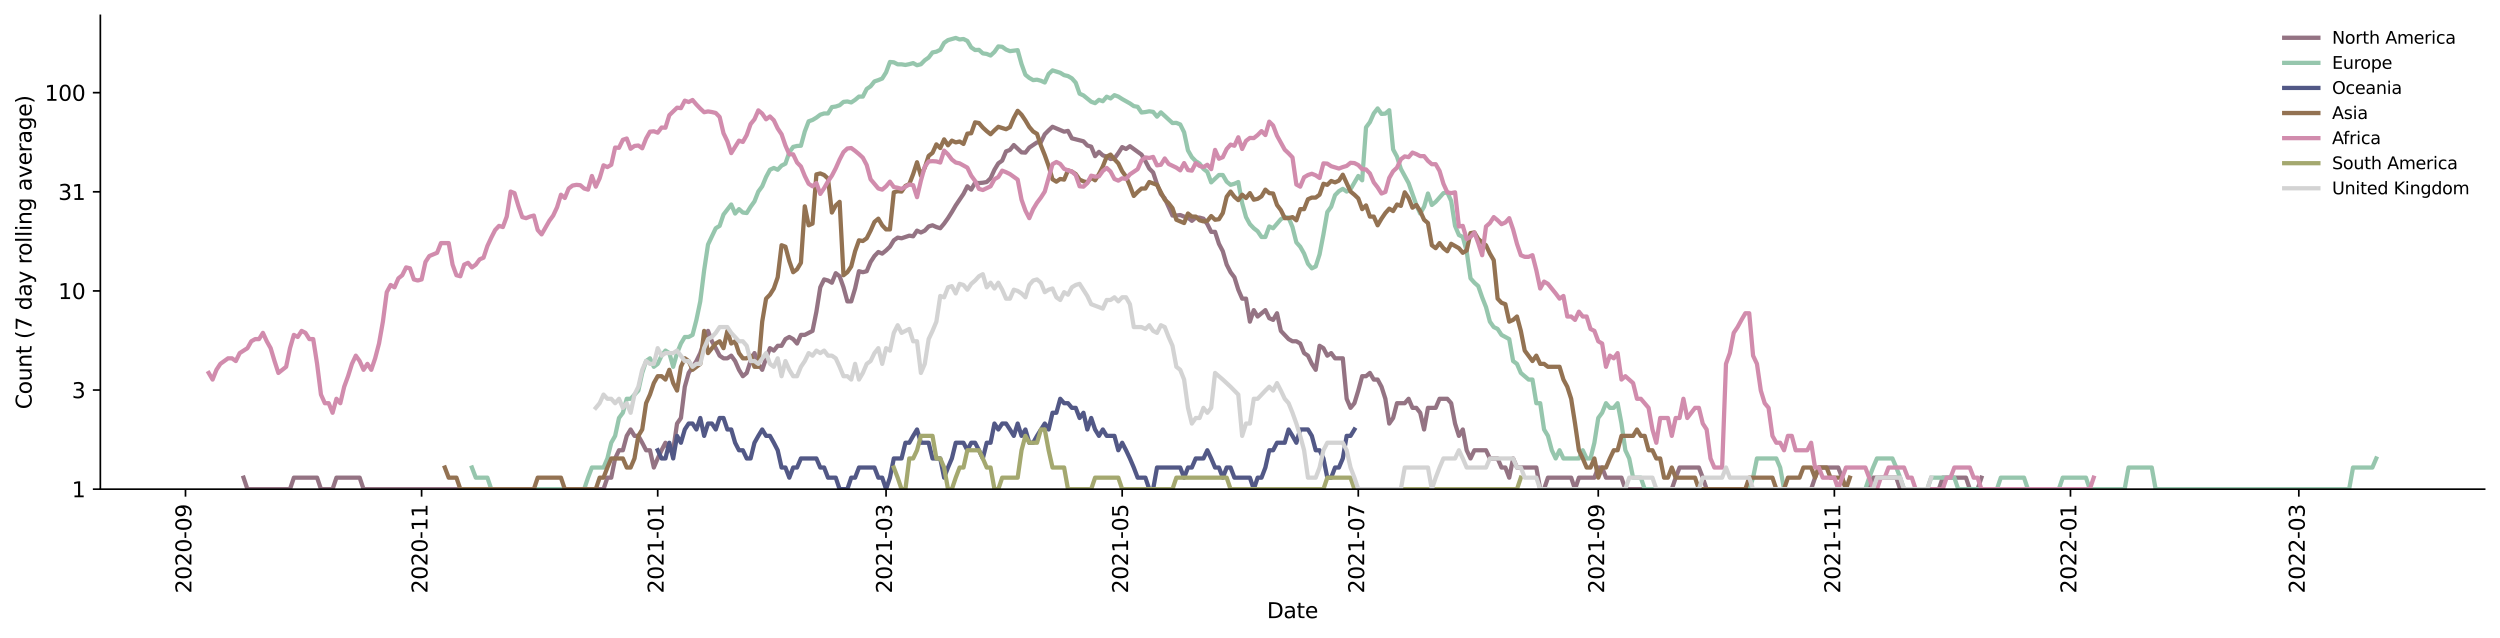 <?xml version="1.0" encoding="utf-8" standalone="no"?>
<!DOCTYPE svg PUBLIC "-//W3C//DTD SVG 1.1//EN"
  "http://www.w3.org/Graphics/SVG/1.1/DTD/svg11.dtd">
<svg xmlns:xlink="http://www.w3.org/1999/xlink" width="1170.166pt" height="298.621pt" viewBox="0 0 1170.166 298.621" xmlns="http://www.w3.org/2000/svg" version="1.1">
 <defs>
  <style type="text/css">*{stroke-linejoin: round; stroke-linecap: butt}</style>
 </defs>
 <g id="figure_1">
  <g id="patch_1">
   <path d="M 0 298.621 
L 1170.166 298.621 
L 1170.166 0 
L 0 0 
z
" style="fill: #ffffff"/>
  </g>
  <g id="axes_1">
   <g id="patch_2">
    <path d="M 46.966 228.96 
L 1162.966 228.96 
L 1162.966 7.2 
L 46.966 7.2 
z
" style="fill: #ffffff"/>
   </g>
   <g id="matplotlib.axis_1">
    <g id="xtick_1">
     <g id="line2d_1">
      <defs>
       <path id="m92dcfdcf62" d="M 0 0 
L 0 3.5 
" style="stroke: #000000; stroke-width: 0.8"/>
      </defs>
      <g>
       <use xlink:href="#m92dcfdcf62" x="86.823" y="228.96" style="stroke: #000000; stroke-width: 0.8"/>
      </g>
     </g>
     <g id="text_1">
      <!-- 2020-09 -->
      <g transform="translate(89.582 277.743)rotate(-90)scale(0.1 -0.1)">
       <defs>
        <path id="DejaVuSans-32" d="M 1228 531 
L 3431 531 
L 3431 0 
L 469 0 
L 469 531 
Q 828 903 1448 1529 
Q 2069 2156 2228 2338 
Q 2531 2678 2651 2914 
Q 2772 3150 2772 3378 
Q 2772 3750 2511 3984 
Q 2250 4219 1831 4219 
Q 1534 4219 1204 4116 
Q 875 4013 500 3803 
L 500 4441 
Q 881 4594 1212 4672 
Q 1544 4750 1819 4750 
Q 2544 4750 2975 4387 
Q 3406 4025 3406 3419 
Q 3406 3131 3298 2873 
Q 3191 2616 2906 2266 
Q 2828 2175 2409 1742 
Q 1991 1309 1228 531 
z
" transform="scale(0.016)"/>
        <path id="DejaVuSans-30" d="M 2034 4250 
Q 1547 4250 1301 3770 
Q 1056 3291 1056 2328 
Q 1056 1369 1301 889 
Q 1547 409 2034 409 
Q 2525 409 2770 889 
Q 3016 1369 3016 2328 
Q 3016 3291 2770 3770 
Q 2525 4250 2034 4250 
z
M 2034 4750 
Q 2819 4750 3233 4129 
Q 3647 3509 3647 2328 
Q 3647 1150 3233 529 
Q 2819 -91 2034 -91 
Q 1250 -91 836 529 
Q 422 1150 422 2328 
Q 422 3509 836 4129 
Q 1250 4750 2034 4750 
z
" transform="scale(0.016)"/>
        <path id="DejaVuSans-2d" d="M 313 2009 
L 1997 2009 
L 1997 1497 
L 313 1497 
L 313 2009 
z
" transform="scale(0.016)"/>
        <path id="DejaVuSans-39" d="M 703 97 
L 703 672 
Q 941 559 1184 500 
Q 1428 441 1663 441 
Q 2288 441 2617 861 
Q 2947 1281 2994 2138 
Q 2813 1869 2534 1725 
Q 2256 1581 1919 1581 
Q 1219 1581 811 2004 
Q 403 2428 403 3163 
Q 403 3881 828 4315 
Q 1253 4750 1959 4750 
Q 2769 4750 3195 4129 
Q 3622 3509 3622 2328 
Q 3622 1225 3098 567 
Q 2575 -91 1691 -91 
Q 1453 -91 1209 -44 
Q 966 3 703 97 
z
M 1959 2075 
Q 2384 2075 2632 2365 
Q 2881 2656 2881 3163 
Q 2881 3666 2632 3958 
Q 2384 4250 1959 4250 
Q 1534 4250 1286 3958 
Q 1038 3666 1038 3163 
Q 1038 2656 1286 2365 
Q 1534 2075 1959 2075 
z
" transform="scale(0.016)"/>
       </defs>
       <use xlink:href="#DejaVuSans-32"/>
       <use xlink:href="#DejaVuSans-30" x="63.623"/>
       <use xlink:href="#DejaVuSans-32" x="127.246"/>
       <use xlink:href="#DejaVuSans-30" x="190.869"/>
       <use xlink:href="#DejaVuSans-2d" x="254.492"/>
       <use xlink:href="#DejaVuSans-30" x="290.576"/>
       <use xlink:href="#DejaVuSans-39" x="354.199"/>
      </g>
     </g>
    </g>
    <g id="xtick_2">
     <g id="line2d_2">
      <g>
       <use xlink:href="#m92dcfdcf62" x="197.336" y="228.96" style="stroke: #000000; stroke-width: 0.8"/>
      </g>
     </g>
     <g id="text_2">
      <!-- 2020-11 -->
      <g transform="translate(200.095 277.743)rotate(-90)scale(0.1 -0.1)">
       <defs>
        <path id="DejaVuSans-31" d="M 794 531 
L 1825 531 
L 1825 4091 
L 703 3866 
L 703 4441 
L 1819 4666 
L 2450 4666 
L 2450 531 
L 3481 531 
L 3481 0 
L 794 0 
L 794 531 
z
" transform="scale(0.016)"/>
       </defs>
       <use xlink:href="#DejaVuSans-32"/>
       <use xlink:href="#DejaVuSans-30" x="63.623"/>
       <use xlink:href="#DejaVuSans-32" x="127.246"/>
       <use xlink:href="#DejaVuSans-30" x="190.869"/>
       <use xlink:href="#DejaVuSans-2d" x="254.492"/>
       <use xlink:href="#DejaVuSans-31" x="290.576"/>
       <use xlink:href="#DejaVuSans-31" x="354.199"/>
      </g>
     </g>
    </g>
    <g id="xtick_3">
     <g id="line2d_3">
      <g>
       <use xlink:href="#m92dcfdcf62" x="307.849" y="228.96" style="stroke: #000000; stroke-width: 0.8"/>
      </g>
     </g>
     <g id="text_3">
      <!-- 2021-01 -->
      <g transform="translate(310.608 277.743)rotate(-90)scale(0.1 -0.1)">
       <use xlink:href="#DejaVuSans-32"/>
       <use xlink:href="#DejaVuSans-30" x="63.623"/>
       <use xlink:href="#DejaVuSans-32" x="127.246"/>
       <use xlink:href="#DejaVuSans-31" x="190.869"/>
       <use xlink:href="#DejaVuSans-2d" x="254.492"/>
       <use xlink:href="#DejaVuSans-30" x="290.576"/>
       <use xlink:href="#DejaVuSans-31" x="354.199"/>
      </g>
     </g>
    </g>
    <g id="xtick_4">
     <g id="line2d_4">
      <g>
       <use xlink:href="#m92dcfdcf62" x="414.738" y="228.96" style="stroke: #000000; stroke-width: 0.8"/>
      </g>
     </g>
     <g id="text_4">
      <!-- 2021-03 -->
      <g transform="translate(417.498 277.743)rotate(-90)scale(0.1 -0.1)">
       <defs>
        <path id="DejaVuSans-33" d="M 2597 2516 
Q 3050 2419 3304 2112 
Q 3559 1806 3559 1356 
Q 3559 666 3084 287 
Q 2609 -91 1734 -91 
Q 1441 -91 1130 -33 
Q 819 25 488 141 
L 488 750 
Q 750 597 1062 519 
Q 1375 441 1716 441 
Q 2309 441 2620 675 
Q 2931 909 2931 1356 
Q 2931 1769 2642 2001 
Q 2353 2234 1838 2234 
L 1294 2234 
L 1294 2753 
L 1863 2753 
Q 2328 2753 2575 2939 
Q 2822 3125 2822 3475 
Q 2822 3834 2567 4026 
Q 2313 4219 1838 4219 
Q 1578 4219 1281 4162 
Q 984 4106 628 3988 
L 628 4550 
Q 988 4650 1302 4700 
Q 1616 4750 1894 4750 
Q 2613 4750 3031 4423 
Q 3450 4097 3450 3541 
Q 3450 3153 3228 2886 
Q 3006 2619 2597 2516 
z
" transform="scale(0.016)"/>
       </defs>
       <use xlink:href="#DejaVuSans-32"/>
       <use xlink:href="#DejaVuSans-30" x="63.623"/>
       <use xlink:href="#DejaVuSans-32" x="127.246"/>
       <use xlink:href="#DejaVuSans-31" x="190.869"/>
       <use xlink:href="#DejaVuSans-2d" x="254.492"/>
       <use xlink:href="#DejaVuSans-30" x="290.576"/>
       <use xlink:href="#DejaVuSans-33" x="354.199"/>
      </g>
     </g>
    </g>
    <g id="xtick_5">
     <g id="line2d_5">
      <g>
       <use xlink:href="#m92dcfdcf62" x="525.251" y="228.96" style="stroke: #000000; stroke-width: 0.8"/>
      </g>
     </g>
     <g id="text_5">
      <!-- 2021-05 -->
      <g transform="translate(528.011 277.743)rotate(-90)scale(0.1 -0.1)">
       <defs>
        <path id="DejaVuSans-35" d="M 691 4666 
L 3169 4666 
L 3169 4134 
L 1269 4134 
L 1269 2991 
Q 1406 3038 1543 3061 
Q 1681 3084 1819 3084 
Q 2600 3084 3056 2656 
Q 3513 2228 3513 1497 
Q 3513 744 3044 326 
Q 2575 -91 1722 -91 
Q 1428 -91 1123 -41 
Q 819 9 494 109 
L 494 744 
Q 775 591 1075 516 
Q 1375 441 1709 441 
Q 2250 441 2565 725 
Q 2881 1009 2881 1497 
Q 2881 1984 2565 2268 
Q 2250 2553 1709 2553 
Q 1456 2553 1204 2497 
Q 953 2441 691 2322 
L 691 4666 
z
" transform="scale(0.016)"/>
       </defs>
       <use xlink:href="#DejaVuSans-32"/>
       <use xlink:href="#DejaVuSans-30" x="63.623"/>
       <use xlink:href="#DejaVuSans-32" x="127.246"/>
       <use xlink:href="#DejaVuSans-31" x="190.869"/>
       <use xlink:href="#DejaVuSans-2d" x="254.492"/>
       <use xlink:href="#DejaVuSans-30" x="290.576"/>
       <use xlink:href="#DejaVuSans-35" x="354.199"/>
      </g>
     </g>
    </g>
    <g id="xtick_6">
     <g id="line2d_6">
      <g>
       <use xlink:href="#m92dcfdcf62" x="635.764" y="228.96" style="stroke: #000000; stroke-width: 0.8"/>
      </g>
     </g>
     <g id="text_6">
      <!-- 2021-07 -->
      <g transform="translate(638.524 277.743)rotate(-90)scale(0.1 -0.1)">
       <defs>
        <path id="DejaVuSans-37" d="M 525 4666 
L 3525 4666 
L 3525 4397 
L 1831 0 
L 1172 0 
L 2766 4134 
L 525 4134 
L 525 4666 
z
" transform="scale(0.016)"/>
       </defs>
       <use xlink:href="#DejaVuSans-32"/>
       <use xlink:href="#DejaVuSans-30" x="63.623"/>
       <use xlink:href="#DejaVuSans-32" x="127.246"/>
       <use xlink:href="#DejaVuSans-31" x="190.869"/>
       <use xlink:href="#DejaVuSans-2d" x="254.492"/>
       <use xlink:href="#DejaVuSans-30" x="290.576"/>
       <use xlink:href="#DejaVuSans-37" x="354.199"/>
      </g>
     </g>
    </g>
    <g id="xtick_7">
     <g id="line2d_7">
      <g>
       <use xlink:href="#m92dcfdcf62" x="748.089" y="228.96" style="stroke: #000000; stroke-width: 0.8"/>
      </g>
     </g>
     <g id="text_7">
      <!-- 2021-09 -->
      <g transform="translate(750.848 277.743)rotate(-90)scale(0.1 -0.1)">
       <use xlink:href="#DejaVuSans-32"/>
       <use xlink:href="#DejaVuSans-30" x="63.623"/>
       <use xlink:href="#DejaVuSans-32" x="127.246"/>
       <use xlink:href="#DejaVuSans-31" x="190.869"/>
       <use xlink:href="#DejaVuSans-2d" x="254.492"/>
       <use xlink:href="#DejaVuSans-30" x="290.576"/>
       <use xlink:href="#DejaVuSans-39" x="354.199"/>
      </g>
     </g>
    </g>
    <g id="xtick_8">
     <g id="line2d_8">
      <g>
       <use xlink:href="#m92dcfdcf62" x="858.602" y="228.96" style="stroke: #000000; stroke-width: 0.8"/>
      </g>
     </g>
     <g id="text_8">
      <!-- 2021-11 -->
      <g transform="translate(861.361 277.743)rotate(-90)scale(0.1 -0.1)">
       <use xlink:href="#DejaVuSans-32"/>
       <use xlink:href="#DejaVuSans-30" x="63.623"/>
       <use xlink:href="#DejaVuSans-32" x="127.246"/>
       <use xlink:href="#DejaVuSans-31" x="190.869"/>
       <use xlink:href="#DejaVuSans-2d" x="254.492"/>
       <use xlink:href="#DejaVuSans-31" x="290.576"/>
       <use xlink:href="#DejaVuSans-31" x="354.199"/>
      </g>
     </g>
    </g>
    <g id="xtick_9">
     <g id="line2d_9">
      <g>
       <use xlink:href="#m92dcfdcf62" x="969.115" y="228.96" style="stroke: #000000; stroke-width: 0.8"/>
      </g>
     </g>
     <g id="text_9">
      <!-- 2022-01 -->
      <g transform="translate(971.874 277.743)rotate(-90)scale(0.1 -0.1)">
       <use xlink:href="#DejaVuSans-32"/>
       <use xlink:href="#DejaVuSans-30" x="63.623"/>
       <use xlink:href="#DejaVuSans-32" x="127.246"/>
       <use xlink:href="#DejaVuSans-32" x="190.869"/>
       <use xlink:href="#DejaVuSans-2d" x="254.492"/>
       <use xlink:href="#DejaVuSans-30" x="290.576"/>
       <use xlink:href="#DejaVuSans-31" x="354.199"/>
      </g>
     </g>
    </g>
    <g id="xtick_10">
     <g id="line2d_10">
      <g>
       <use xlink:href="#m92dcfdcf62" x="1076.005" y="228.96" style="stroke: #000000; stroke-width: 0.8"/>
      </g>
     </g>
     <g id="text_10">
      <!-- 2022-03 -->
      <g transform="translate(1078.764 277.743)rotate(-90)scale(0.1 -0.1)">
       <use xlink:href="#DejaVuSans-32"/>
       <use xlink:href="#DejaVuSans-30" x="63.623"/>
       <use xlink:href="#DejaVuSans-32" x="127.246"/>
       <use xlink:href="#DejaVuSans-32" x="190.869"/>
       <use xlink:href="#DejaVuSans-2d" x="254.492"/>
       <use xlink:href="#DejaVuSans-30" x="290.576"/>
       <use xlink:href="#DejaVuSans-33" x="354.199"/>
      </g>
     </g>
    </g>
    <g id="text_11">
     <!-- Date -->
     <g transform="translate(593.015 289.341)scale(0.1 -0.1)">
      <defs>
       <path id="DejaVuSans-44" d="M 1259 4147 
L 1259 519 
L 2022 519 
Q 2988 519 3436 956 
Q 3884 1394 3884 2338 
Q 3884 3275 3436 3711 
Q 2988 4147 2022 4147 
L 1259 4147 
z
M 628 4666 
L 1925 4666 
Q 3281 4666 3915 4102 
Q 4550 3538 4550 2338 
Q 4550 1131 3912 565 
Q 3275 0 1925 0 
L 628 0 
L 628 4666 
z
" transform="scale(0.016)"/>
       <path id="DejaVuSans-61" d="M 2194 1759 
Q 1497 1759 1228 1600 
Q 959 1441 959 1056 
Q 959 750 1161 570 
Q 1363 391 1709 391 
Q 2188 391 2477 730 
Q 2766 1069 2766 1631 
L 2766 1759 
L 2194 1759 
z
M 3341 1997 
L 3341 0 
L 2766 0 
L 2766 531 
Q 2569 213 2275 61 
Q 1981 -91 1556 -91 
Q 1019 -91 701 211 
Q 384 513 384 1019 
Q 384 1609 779 1909 
Q 1175 2209 1959 2209 
L 2766 2209 
L 2766 2266 
Q 2766 2663 2505 2880 
Q 2244 3097 1772 3097 
Q 1472 3097 1187 3025 
Q 903 2953 641 2809 
L 641 3341 
Q 956 3463 1253 3523 
Q 1550 3584 1831 3584 
Q 2591 3584 2966 3190 
Q 3341 2797 3341 1997 
z
" transform="scale(0.016)"/>
       <path id="DejaVuSans-74" d="M 1172 4494 
L 1172 3500 
L 2356 3500 
L 2356 3053 
L 1172 3053 
L 1172 1153 
Q 1172 725 1289 603 
Q 1406 481 1766 481 
L 2356 481 
L 2356 0 
L 1766 0 
Q 1100 0 847 248 
Q 594 497 594 1153 
L 594 3053 
L 172 3053 
L 172 3500 
L 594 3500 
L 594 4494 
L 1172 4494 
z
" transform="scale(0.016)"/>
       <path id="DejaVuSans-65" d="M 3597 1894 
L 3597 1613 
L 953 1613 
Q 991 1019 1311 708 
Q 1631 397 2203 397 
Q 2534 397 2845 478 
Q 3156 559 3463 722 
L 3463 178 
Q 3153 47 2828 -22 
Q 2503 -91 2169 -91 
Q 1331 -91 842 396 
Q 353 884 353 1716 
Q 353 2575 817 3079 
Q 1281 3584 2069 3584 
Q 2775 3584 3186 3129 
Q 3597 2675 3597 1894 
z
M 3022 2063 
Q 3016 2534 2758 2815 
Q 2500 3097 2075 3097 
Q 1594 3097 1305 2825 
Q 1016 2553 972 2059 
L 3022 2063 
z
" transform="scale(0.016)"/>
      </defs>
      <use xlink:href="#DejaVuSans-44"/>
      <use xlink:href="#DejaVuSans-61" x="77.002"/>
      <use xlink:href="#DejaVuSans-74" x="138.281"/>
      <use xlink:href="#DejaVuSans-65" x="177.49"/>
     </g>
    </g>
   </g>
   <g id="matplotlib.axis_2">
    <g id="ytick_1">
     <g id="line2d_11">
      <defs>
       <path id="m47e79069e8" d="M 0 0 
L -3.5 0 
" style="stroke: #000000; stroke-width: 0.8"/>
      </defs>
      <g>
       <use xlink:href="#m47e79069e8" x="46.966" y="228.96" style="stroke: #000000; stroke-width: 0.8"/>
      </g>
     </g>
     <g id="text_12">
      <!-- 1 -->
      <g transform="translate(33.603 232.759)scale(0.1 -0.1)">
       <use xlink:href="#DejaVuSans-31"/>
      </g>
     </g>
    </g>
    <g id="ytick_2">
     <g id="line2d_12">
      <g>
       <use xlink:href="#m47e79069e8" x="46.966" y="182.566" style="stroke: #000000; stroke-width: 0.8"/>
      </g>
     </g>
     <g id="text_13">
      <!-- 3 -->
      <g transform="translate(33.603 186.365)scale(0.1 -0.1)">
       <use xlink:href="#DejaVuSans-33"/>
      </g>
     </g>
    </g>
    <g id="ytick_3">
     <g id="line2d_13">
      <g>
       <use xlink:href="#m47e79069e8" x="46.966" y="136.171" style="stroke: #000000; stroke-width: 0.8"/>
      </g>
     </g>
     <g id="text_14">
      <!-- 10 -->
      <g transform="translate(27.241 139.97)scale(0.1 -0.1)">
       <use xlink:href="#DejaVuSans-31"/>
       <use xlink:href="#DejaVuSans-30" x="63.623"/>
      </g>
     </g>
    </g>
    <g id="ytick_4">
     <g id="line2d_14">
      <g>
       <use xlink:href="#m47e79069e8" x="46.966" y="89.777" style="stroke: #000000; stroke-width: 0.8"/>
      </g>
     </g>
     <g id="text_15">
      <!-- 31 -->
      <g transform="translate(27.241 93.576)scale(0.1 -0.1)">
       <use xlink:href="#DejaVuSans-33"/>
       <use xlink:href="#DejaVuSans-31" x="63.623"/>
      </g>
     </g>
    </g>
    <g id="ytick_5">
     <g id="line2d_15">
      <g>
       <use xlink:href="#m47e79069e8" x="46.966" y="43.382" style="stroke: #000000; stroke-width: 0.8"/>
      </g>
     </g>
     <g id="text_16">
      <!-- 100 -->
      <g transform="translate(20.878 47.181)scale(0.1 -0.1)">
       <use xlink:href="#DejaVuSans-31"/>
       <use xlink:href="#DejaVuSans-30" x="63.623"/>
       <use xlink:href="#DejaVuSans-30" x="127.246"/>
      </g>
     </g>
    </g>
    <g id="text_17">
     <!-- Count (7 day rolling average) -->
     <g transform="translate(14.798 191.548)rotate(-90)scale(0.1 -0.1)">
      <defs>
       <path id="DejaVuSans-43" d="M 4122 4306 
L 4122 3641 
Q 3803 3938 3442 4084 
Q 3081 4231 2675 4231 
Q 1875 4231 1450 3742 
Q 1025 3253 1025 2328 
Q 1025 1406 1450 917 
Q 1875 428 2675 428 
Q 3081 428 3442 575 
Q 3803 722 4122 1019 
L 4122 359 
Q 3791 134 3420 21 
Q 3050 -91 2638 -91 
Q 1578 -91 968 557 
Q 359 1206 359 2328 
Q 359 3453 968 4101 
Q 1578 4750 2638 4750 
Q 3056 4750 3426 4639 
Q 3797 4528 4122 4306 
z
" transform="scale(0.016)"/>
       <path id="DejaVuSans-6f" d="M 1959 3097 
Q 1497 3097 1228 2736 
Q 959 2375 959 1747 
Q 959 1119 1226 758 
Q 1494 397 1959 397 
Q 2419 397 2687 759 
Q 2956 1122 2956 1747 
Q 2956 2369 2687 2733 
Q 2419 3097 1959 3097 
z
M 1959 3584 
Q 2709 3584 3137 3096 
Q 3566 2609 3566 1747 
Q 3566 888 3137 398 
Q 2709 -91 1959 -91 
Q 1206 -91 779 398 
Q 353 888 353 1747 
Q 353 2609 779 3096 
Q 1206 3584 1959 3584 
z
" transform="scale(0.016)"/>
       <path id="DejaVuSans-75" d="M 544 1381 
L 544 3500 
L 1119 3500 
L 1119 1403 
Q 1119 906 1312 657 
Q 1506 409 1894 409 
Q 2359 409 2629 706 
Q 2900 1003 2900 1516 
L 2900 3500 
L 3475 3500 
L 3475 0 
L 2900 0 
L 2900 538 
Q 2691 219 2414 64 
Q 2138 -91 1772 -91 
Q 1169 -91 856 284 
Q 544 659 544 1381 
z
M 1991 3584 
L 1991 3584 
z
" transform="scale(0.016)"/>
       <path id="DejaVuSans-6e" d="M 3513 2113 
L 3513 0 
L 2938 0 
L 2938 2094 
Q 2938 2591 2744 2837 
Q 2550 3084 2163 3084 
Q 1697 3084 1428 2787 
Q 1159 2491 1159 1978 
L 1159 0 
L 581 0 
L 581 3500 
L 1159 3500 
L 1159 2956 
Q 1366 3272 1645 3428 
Q 1925 3584 2291 3584 
Q 2894 3584 3203 3211 
Q 3513 2838 3513 2113 
z
" transform="scale(0.016)"/>
       <path id="DejaVuSans-20" transform="scale(0.016)"/>
       <path id="DejaVuSans-28" d="M 1984 4856 
Q 1566 4138 1362 3434 
Q 1159 2731 1159 2009 
Q 1159 1288 1364 580 
Q 1569 -128 1984 -844 
L 1484 -844 
Q 1016 -109 783 600 
Q 550 1309 550 2009 
Q 550 2706 781 3412 
Q 1013 4119 1484 4856 
L 1984 4856 
z
" transform="scale(0.016)"/>
       <path id="DejaVuSans-64" d="M 2906 2969 
L 2906 4863 
L 3481 4863 
L 3481 0 
L 2906 0 
L 2906 525 
Q 2725 213 2448 61 
Q 2172 -91 1784 -91 
Q 1150 -91 751 415 
Q 353 922 353 1747 
Q 353 2572 751 3078 
Q 1150 3584 1784 3584 
Q 2172 3584 2448 3432 
Q 2725 3281 2906 2969 
z
M 947 1747 
Q 947 1113 1208 752 
Q 1469 391 1925 391 
Q 2381 391 2643 752 
Q 2906 1113 2906 1747 
Q 2906 2381 2643 2742 
Q 2381 3103 1925 3103 
Q 1469 3103 1208 2742 
Q 947 2381 947 1747 
z
" transform="scale(0.016)"/>
       <path id="DejaVuSans-79" d="M 2059 -325 
Q 1816 -950 1584 -1140 
Q 1353 -1331 966 -1331 
L 506 -1331 
L 506 -850 
L 844 -850 
Q 1081 -850 1212 -737 
Q 1344 -625 1503 -206 
L 1606 56 
L 191 3500 
L 800 3500 
L 1894 763 
L 2988 3500 
L 3597 3500 
L 2059 -325 
z
" transform="scale(0.016)"/>
       <path id="DejaVuSans-72" d="M 2631 2963 
Q 2534 3019 2420 3045 
Q 2306 3072 2169 3072 
Q 1681 3072 1420 2755 
Q 1159 2438 1159 1844 
L 1159 0 
L 581 0 
L 581 3500 
L 1159 3500 
L 1159 2956 
Q 1341 3275 1631 3429 
Q 1922 3584 2338 3584 
Q 2397 3584 2469 3576 
Q 2541 3569 2628 3553 
L 2631 2963 
z
" transform="scale(0.016)"/>
       <path id="DejaVuSans-6c" d="M 603 4863 
L 1178 4863 
L 1178 0 
L 603 0 
L 603 4863 
z
" transform="scale(0.016)"/>
       <path id="DejaVuSans-69" d="M 603 3500 
L 1178 3500 
L 1178 0 
L 603 0 
L 603 3500 
z
M 603 4863 
L 1178 4863 
L 1178 4134 
L 603 4134 
L 603 4863 
z
" transform="scale(0.016)"/>
       <path id="DejaVuSans-67" d="M 2906 1791 
Q 2906 2416 2648 2759 
Q 2391 3103 1925 3103 
Q 1463 3103 1205 2759 
Q 947 2416 947 1791 
Q 947 1169 1205 825 
Q 1463 481 1925 481 
Q 2391 481 2648 825 
Q 2906 1169 2906 1791 
z
M 3481 434 
Q 3481 -459 3084 -895 
Q 2688 -1331 1869 -1331 
Q 1566 -1331 1297 -1286 
Q 1028 -1241 775 -1147 
L 775 -588 
Q 1028 -725 1275 -790 
Q 1522 -856 1778 -856 
Q 2344 -856 2625 -561 
Q 2906 -266 2906 331 
L 2906 616 
Q 2728 306 2450 153 
Q 2172 0 1784 0 
Q 1141 0 747 490 
Q 353 981 353 1791 
Q 353 2603 747 3093 
Q 1141 3584 1784 3584 
Q 2172 3584 2450 3431 
Q 2728 3278 2906 2969 
L 2906 3500 
L 3481 3500 
L 3481 434 
z
" transform="scale(0.016)"/>
       <path id="DejaVuSans-76" d="M 191 3500 
L 800 3500 
L 1894 563 
L 2988 3500 
L 3597 3500 
L 2284 0 
L 1503 0 
L 191 3500 
z
" transform="scale(0.016)"/>
       <path id="DejaVuSans-29" d="M 513 4856 
L 1013 4856 
Q 1481 4119 1714 3412 
Q 1947 2706 1947 2009 
Q 1947 1309 1714 600 
Q 1481 -109 1013 -844 
L 513 -844 
Q 928 -128 1133 580 
Q 1338 1288 1338 2009 
Q 1338 2731 1133 3434 
Q 928 4138 513 4856 
z
" transform="scale(0.016)"/>
      </defs>
      <use xlink:href="#DejaVuSans-43"/>
      <use xlink:href="#DejaVuSans-6f" x="69.824"/>
      <use xlink:href="#DejaVuSans-75" x="131.006"/>
      <use xlink:href="#DejaVuSans-6e" x="194.385"/>
      <use xlink:href="#DejaVuSans-74" x="257.764"/>
      <use xlink:href="#DejaVuSans-20" x="296.973"/>
      <use xlink:href="#DejaVuSans-28" x="328.76"/>
      <use xlink:href="#DejaVuSans-37" x="367.773"/>
      <use xlink:href="#DejaVuSans-20" x="431.396"/>
      <use xlink:href="#DejaVuSans-64" x="463.184"/>
      <use xlink:href="#DejaVuSans-61" x="526.66"/>
      <use xlink:href="#DejaVuSans-79" x="587.939"/>
      <use xlink:href="#DejaVuSans-20" x="647.119"/>
      <use xlink:href="#DejaVuSans-72" x="678.906"/>
      <use xlink:href="#DejaVuSans-6f" x="717.77"/>
      <use xlink:href="#DejaVuSans-6c" x="778.951"/>
      <use xlink:href="#DejaVuSans-6c" x="806.734"/>
      <use xlink:href="#DejaVuSans-69" x="834.518"/>
      <use xlink:href="#DejaVuSans-6e" x="862.301"/>
      <use xlink:href="#DejaVuSans-67" x="925.68"/>
      <use xlink:href="#DejaVuSans-20" x="989.156"/>
      <use xlink:href="#DejaVuSans-61" x="1020.943"/>
      <use xlink:href="#DejaVuSans-76" x="1082.223"/>
      <use xlink:href="#DejaVuSans-65" x="1141.402"/>
      <use xlink:href="#DejaVuSans-72" x="1202.926"/>
      <use xlink:href="#DejaVuSans-61" x="1244.039"/>
      <use xlink:href="#DejaVuSans-67" x="1305.318"/>
      <use xlink:href="#DejaVuSans-65" x="1368.795"/>
      <use xlink:href="#DejaVuSans-29" x="1430.318"/>
     </g>
    </g>
   </g>
   <g id="line2d_16">
    <path d="M 113.998 223.579 
L 115.81 228.96 
L 135.738 228.96 
L 137.55 223.579 
L 148.42 223.579 
L 150.232 228.96 
L 155.667 228.96 
L 157.479 223.579 
L 168.349 223.579 
L 170.16 228.96 
L 282.485 228.96 
L 284.297 223.579 
L 286.108 223.579 
L 287.92 214.587 
L 289.732 210.746 
L 291.544 210.746 
L 293.355 204.014 
L 295.167 201.028 
L 296.979 204.014 
L 298.79 204.014 
L 300.602 207.24 
L 302.414 210.746 
L 304.225 210.746 
L 306.037 218.833 
L 307.849 214.587 
L 309.66 210.746 
L 311.472 207.24 
L 313.284 210.746 
L 315.095 210.746 
L 316.907 198.247 
L 318.719 195.647 
L 320.531 181.022 
L 322.342 174.561 
L 325.966 168.994 
L 327.777 165.271 
L 329.589 159.743 
L 331.401 154.882 
L 333.212 159.743 
L 335.024 162.968 
L 336.836 166.474 
L 338.647 167.714 
L 340.459 167.714 
L 342.271 166.474 
L 344.083 168.994 
L 345.894 173.095 
L 347.706 176.082 
L 349.518 174.561 
L 351.329 168.994 
L 353.141 165.271 
L 354.953 170.315 
L 356.764 173.095 
L 358.576 167.714 
L 360.388 162.968 
L 362.199 164.103 
L 364.011 161.864 
L 365.823 161.864 
L 367.634 158.722 
L 369.446 157.727 
L 371.258 158.722 
L 373.07 160.789 
L 374.881 156.756 
L 376.693 156.756 
L 380.316 154.882 
L 382.128 145.889 
L 383.94 134.48 
L 385.751 130.79 
L 387.563 131.297 
L 389.375 132.33 
L 391.186 127.876 
L 392.998 129.307 
L 394.81 134.48 
L 396.621 141.062 
L 398.433 141.062 
L 400.245 135.036 
L 402.057 126.949 
L 403.868 127.41 
L 405.68 126.949 
L 407.492 122.612 
L 409.303 119.832 
L 411.115 117.957 
L 412.927 118.697 
L 414.738 117.231 
L 416.55 115.471 
L 418.362 112.485 
L 420.173 111.225 
L 421.985 111.536 
L 425.608 110.306 
L 427.42 110.61 
L 429.232 107.952 
L 431.044 108.819 
L 432.855 107.952 
L 434.667 105.999 
L 436.479 105.459 
L 438.29 106.273 
L 440.102 106.825 
L 441.914 104.661 
L 443.725 102.109 
L 445.537 99.247 
L 447.349 96.145 
L 450.972 90.764 
L 452.784 87.196 
L 454.595 88.763 
L 456.407 85.523 
L 458.219 85.688 
L 460.031 85.523 
L 461.842 85.197 
L 463.654 83.448 
L 465.466 79.452 
L 467.277 76.466 
L 469.089 75.178 
L 470.901 70.856 
L 472.712 70.179 
L 474.524 67.894 
L 478.147 71.314 
L 479.959 71.43 
L 481.771 69.075 
L 485.394 66.645 
L 487.206 66.542 
L 489.018 62.832 
L 490.829 61.008 
L 492.641 59.349 
L 498.076 61.637 
L 499.888 61.277 
L 501.699 64.742 
L 507.134 66.135 
L 508.946 68.107 
L 510.758 68.642 
L 512.57 73.08 
L 514.381 71.085 
L 516.193 72.72 
L 518.005 73.321 
L 519.816 74.425 
L 521.628 74.177 
L 523.44 71.661 
L 525.251 68.858 
L 527.063 69.734 
L 528.875 68.427 
L 534.31 72.364 
L 536.121 75.432 
L 537.933 78.892 
L 539.745 80.741 
L 541.557 86.184 
L 543.368 90.764 
L 545.18 92.871 
L 548.803 100.892 
L 550.615 100.892 
L 552.427 100.653 
L 554.238 101.374 
L 556.05 101.863 
L 557.862 103.365 
L 559.673 101.863 
L 561.485 101.863 
L 563.297 102.357 
L 565.108 104.925 
L 566.92 108.528 
L 568.732 108.528 
L 570.544 114.116 
L 572.355 117.592 
L 574.167 123.865 
L 575.979 127.41 
L 577.79 129.795 
L 579.602 135.599 
L 581.414 139.782 
L 583.225 139.782 
L 585.037 150.544 
L 586.849 145.163 
L 588.66 148.15 
L 592.284 145.163 
L 594.095 148.932 
L 595.907 149.73 
L 597.719 146.629 
L 599.531 154.882 
L 603.154 158.722 
L 604.966 159.743 
L 606.777 159.743 
L 608.589 160.789 
L 610.401 165.271 
L 612.212 166.474 
L 614.024 170.315 
L 615.836 173.095 
L 617.647 161.864 
L 619.459 162.968 
L 621.271 166.474 
L 623.083 165.271 
L 624.894 167.714 
L 628.518 167.714 
L 630.329 186.655 
L 632.141 190.9 
L 633.953 188.722 
L 635.764 182.814 
L 637.576 176.082 
L 639.388 176.082 
L 641.199 174.561 
L 643.011 177.662 
L 644.823 177.662 
L 646.634 181.022 
L 648.446 186.655 
L 650.258 198.247 
L 652.07 195.647 
L 653.881 188.722 
L 657.505 188.722 
L 659.316 186.655 
L 661.128 190.9 
L 662.94 190.9 
L 664.751 193.204 
L 666.563 201.028 
L 668.375 190.9 
L 671.998 190.9 
L 673.81 186.655 
L 677.433 186.655 
L 679.245 188.722 
L 681.057 198.247 
L 682.868 204.014 
L 684.68 201.028 
L 686.492 210.746 
L 688.303 214.587 
L 690.115 210.746 
L 695.55 210.746 
L 697.362 214.587 
L 700.985 214.587 
L 702.797 218.833 
L 704.608 218.833 
L 706.42 223.579 
L 708.232 214.587 
L 710.044 218.833 
L 719.102 218.833 
L 720.914 228.96 
L 722.725 228.96 
L 724.537 223.579 
L 735.407 223.579 
L 737.219 228.96 
L 739.031 223.579 
L 746.277 223.579 
L 748.089 218.833 
L 749.901 218.833 
L 751.712 223.579 
L 758.959 223.579 
L 760.771 228.96 
L 782.511 228.96 
L 784.323 223.579 
L 786.134 218.833 
L 795.193 218.833 
L 797.005 223.579 
L 798.816 228.96 
L 847.732 228.96 
L 849.544 223.579 
L 851.355 218.833 
L 860.414 218.833 
L 862.225 223.579 
L 864.037 228.96 
L 874.907 228.96 
L 876.719 223.579 
L 887.589 223.579 
L 889.401 228.96 
L 907.518 228.96 
L 909.329 223.579 
L 920.199 223.579 
L 922.011 228.96 
L 925.634 228.96 
L 927.446 223.579 
L 927.446 223.579 
" clip-path="url(#p29ab050f28)" style="fill: none; stroke: #947383; stroke-width: 2; stroke-linecap: square"/>
   </g>
   <g id="line2d_17">
    <path d="M 220.888 218.833 
L 222.699 223.579 
L 228.134 223.579 
L 229.946 228.96 
L 273.427 228.96 
L 275.238 223.579 
L 277.05 218.833 
L 282.485 218.833 
L 284.297 214.587 
L 286.108 207.24 
L 287.92 204.014 
L 289.732 195.647 
L 291.544 193.204 
L 293.355 186.655 
L 295.167 186.655 
L 298.79 182.814 
L 300.602 174.561 
L 302.414 168.994 
L 304.225 167.714 
L 306.037 171.681 
L 307.849 170.315 
L 309.66 166.474 
L 311.472 164.103 
L 313.284 165.271 
L 315.095 171.681 
L 316.907 165.271 
L 318.719 160.789 
L 320.531 157.727 
L 322.342 157.727 
L 324.154 156.756 
L 325.966 149.73 
L 327.777 141.062 
L 329.589 126.494 
L 331.401 114.451 
L 335.024 106.825 
L 336.836 105.728 
L 338.647 100.415 
L 342.271 95.721 
L 344.083 99.943 
L 345.894 97.888 
L 347.706 99.478 
L 349.518 99.71 
L 351.329 96.79 
L 353.141 94.271 
L 354.953 89.66 
L 356.764 87.196 
L 358.576 82.831 
L 360.388 79.452 
L 362.199 78.615 
L 364.011 79.452 
L 365.823 77.526 
L 367.634 76.597 
L 369.446 71.314 
L 371.258 68.75 
L 373.07 68.32 
L 374.881 68.213 
L 376.693 61.547 
L 378.505 56.78 
L 380.316 56.143 
L 382.128 55.052 
L 383.94 53.691 
L 385.751 53.1 
L 387.563 53.1 
L 389.375 50.135 
L 391.186 49.864 
L 392.998 49.26 
L 394.81 47.692 
L 396.621 47.5 
L 398.433 47.949 
L 400.245 46.742 
L 402.057 45.207 
L 403.868 45.207 
L 405.68 41.636 
L 407.492 40.388 
L 409.303 38.102 
L 411.115 37.501 
L 412.927 36.761 
L 414.738 33.887 
L 416.55 29.009 
L 418.362 29.17 
L 420.173 30.112 
L 421.985 30.112 
L 423.797 30.403 
L 425.608 30.029 
L 427.42 29.536 
L 429.232 30.528 
L 431.044 30.071 
L 432.855 28.211 
L 434.667 26.928 
L 436.479 24.55 
L 438.29 24.191 
L 440.102 23.307 
L 441.914 20.049 
L 443.725 18.779 
L 447.349 17.76 
L 449.16 18.467 
L 450.972 18.251 
L 452.784 19.156 
L 454.595 22.203 
L 456.407 23.412 
L 458.219 23.342 
L 460.031 24.985 
L 461.842 25.241 
L 463.654 25.982 
L 465.466 24.298 
L 467.277 21.729 
L 469.089 21.898 
L 470.901 23.202 
L 472.712 23.941 
L 476.336 23.482 
L 478.147 29.988 
L 479.959 34.993 
L 481.771 36.469 
L 483.583 37.501 
L 485.394 37.302 
L 487.206 37.8 
L 489.018 38.61 
L 490.829 34.621 
L 492.641 32.943 
L 496.264 34.069 
L 498.076 35.181 
L 499.888 35.606 
L 501.699 36.664 
L 503.511 38.713 
L 505.323 43.845 
L 507.134 44.669 
L 510.758 47.628 
L 512.57 48.273 
L 514.381 46.742 
L 516.193 47.373 
L 518.005 45.268 
L 519.816 46.06 
L 521.628 44.55 
L 523.44 45.207 
L 525.251 46.369 
L 528.875 48.403 
L 530.686 49.661 
L 532.498 49.999 
L 534.31 52.663 
L 536.121 52.446 
L 537.933 52.087 
L 539.745 52.374 
L 541.557 54.593 
L 543.368 52.591 
L 548.803 57.591 
L 550.615 57.509 
L 552.427 58.252 
L 554.238 61.91 
L 556.05 70.404 
L 557.862 73.564 
L 559.673 75.432 
L 561.485 76.597 
L 563.297 79.032 
L 565.108 80.451 
L 566.92 85.36 
L 570.544 81.922 
L 572.355 81.922 
L 574.167 85.035 
L 575.979 86.518 
L 577.79 86.018 
L 579.602 85.197 
L 581.414 95.093 
L 583.225 101.618 
L 585.037 104.925 
L 586.849 106.825 
L 588.66 108.239 
L 590.472 110.916 
L 592.284 110.916 
L 594.095 105.999 
L 595.907 106.825 
L 599.531 102.607 
L 601.342 101.618 
L 603.154 101.863 
L 604.966 106.273 
L 606.777 113.456 
L 608.589 115.471 
L 610.401 118.697 
L 612.212 123.443 
L 614.024 125.598 
L 615.836 124.722 
L 617.647 119.071 
L 619.459 109.704 
L 621.271 99.247 
L 623.083 96.79 
L 624.894 91.328 
L 626.706 89.479 
L 628.518 88.409 
L 630.329 89.66 
L 632.141 88.585 
L 635.764 82.374 
L 637.576 84.393 
L 639.388 59.606 
L 641.199 57.184 
L 643.011 53.1 
L 644.823 50.752 
L 646.634 53.321 
L 648.446 53.174 
L 650.258 51.59 
L 652.07 69.956 
L 653.881 73.321 
L 655.693 79.032 
L 659.316 85.688 
L 662.94 95.933 
L 664.751 99.943 
L 666.563 96.79 
L 668.375 90.578 
L 670.186 95.933 
L 671.998 94.475 
L 675.621 90.393 
L 677.433 90.025 
L 679.245 94.068 
L 681.057 105.728 
L 682.868 110.004 
L 684.68 110.916 
L 686.492 117.592 
L 688.303 130.289 
L 690.115 132.33 
L 691.927 133.932 
L 693.738 139.157 
L 695.55 143.749 
L 697.362 150.544 
L 699.173 153.09 
L 700.985 153.976 
L 702.797 156.756 
L 706.42 158.722 
L 708.232 168.994 
L 710.044 170.315 
L 711.855 174.561 
L 715.479 177.662 
L 717.29 177.662 
L 719.102 188.722 
L 720.914 188.722 
L 722.725 201.028 
L 724.537 204.014 
L 726.349 210.746 
L 728.16 214.587 
L 729.972 210.746 
L 731.784 214.587 
L 739.031 214.587 
L 740.842 210.746 
L 742.654 214.587 
L 744.466 214.587 
L 746.277 207.24 
L 748.089 195.647 
L 749.901 193.204 
L 751.712 188.722 
L 753.524 190.9 
L 755.336 190.9 
L 757.147 188.722 
L 758.959 198.247 
L 760.771 210.746 
L 762.583 214.587 
L 764.394 223.579 
L 768.018 223.579 
L 769.829 228.96 
L 818.745 228.96 
L 820.557 223.579 
L 822.368 214.587 
L 831.427 214.587 
L 833.238 218.833 
L 835.05 228.96 
L 873.095 228.96 
L 874.907 223.579 
L 876.719 218.833 
L 878.531 214.587 
L 885.777 214.587 
L 887.589 218.833 
L 889.401 223.579 
L 891.212 228.96 
L 902.083 228.96 
L 903.894 223.579 
L 914.764 223.579 
L 916.576 228.96 
L 934.693 228.96 
L 936.505 223.579 
L 947.375 223.579 
L 949.186 228.96 
L 963.68 228.96 
L 965.492 223.579 
L 976.362 223.579 
L 978.173 228.96 
L 994.479 228.96 
L 996.29 218.833 
L 1007.16 218.833 
L 1008.972 228.96 
L 1099.557 228.96 
L 1101.368 218.833 
L 1110.427 218.833 
L 1112.238 214.587 
L 1112.238 214.587 
" clip-path="url(#p29ab050f28)" style="fill: none; stroke: #96c6ad; stroke-width: 2; stroke-linecap: square"/>
   </g>
   <g id="line2d_18">
    <path d="M 307.849 210.746 
L 309.66 214.587 
L 311.472 214.587 
L 313.284 207.24 
L 315.095 214.587 
L 316.907 204.014 
L 318.719 207.24 
L 320.531 201.028 
L 322.342 198.247 
L 324.154 198.247 
L 325.966 201.028 
L 327.777 195.647 
L 329.589 204.014 
L 331.401 198.247 
L 333.212 198.247 
L 335.024 201.028 
L 336.836 195.647 
L 338.647 195.647 
L 340.459 201.028 
L 342.271 201.028 
L 344.083 207.24 
L 345.894 210.746 
L 347.706 210.746 
L 349.518 214.587 
L 351.329 214.587 
L 353.141 207.24 
L 354.953 204.014 
L 356.764 201.028 
L 358.576 204.014 
L 360.388 204.014 
L 362.199 207.24 
L 364.011 210.746 
L 365.823 218.833 
L 367.634 218.833 
L 369.446 223.579 
L 371.258 218.833 
L 373.07 218.833 
L 374.881 214.587 
L 382.128 214.587 
L 383.94 218.833 
L 385.751 218.833 
L 387.563 223.579 
L 391.186 223.579 
L 392.998 228.96 
L 396.621 228.96 
L 398.433 223.579 
L 400.245 223.579 
L 402.057 218.833 
L 409.303 218.833 
L 411.115 223.579 
L 412.927 223.579 
L 414.738 228.96 
L 416.55 223.579 
L 418.362 214.587 
L 421.985 214.587 
L 423.797 207.24 
L 425.608 207.24 
L 427.42 204.014 
L 429.232 201.028 
L 431.044 207.24 
L 434.667 207.24 
L 436.479 214.587 
L 440.102 214.587 
L 441.914 223.579 
L 443.725 218.833 
L 445.537 214.587 
L 447.349 207.24 
L 450.972 207.24 
L 452.784 210.746 
L 454.595 207.24 
L 456.407 207.24 
L 458.219 210.746 
L 460.031 214.587 
L 461.842 207.24 
L 463.654 207.24 
L 465.466 198.247 
L 467.277 201.028 
L 469.089 198.247 
L 470.901 198.247 
L 472.712 201.028 
L 474.524 204.014 
L 476.336 198.247 
L 478.147 204.014 
L 479.959 201.028 
L 481.771 207.24 
L 483.583 207.24 
L 485.394 204.014 
L 489.018 198.247 
L 490.829 201.028 
L 492.641 193.204 
L 494.453 193.204 
L 496.264 186.655 
L 498.076 188.722 
L 499.888 188.722 
L 501.699 190.9 
L 503.511 190.9 
L 505.323 195.647 
L 507.134 193.204 
L 508.946 201.028 
L 510.758 195.647 
L 512.57 201.028 
L 514.381 204.014 
L 516.193 201.028 
L 518.005 204.014 
L 521.628 204.014 
L 523.44 210.746 
L 525.251 207.24 
L 527.063 210.746 
L 528.875 214.587 
L 530.686 218.833 
L 532.498 223.579 
L 536.121 223.579 
L 537.933 228.96 
L 539.745 228.96 
L 541.557 218.833 
L 552.427 218.833 
L 554.238 223.579 
L 556.05 218.833 
L 557.862 218.833 
L 559.673 214.587 
L 563.297 214.587 
L 565.108 210.746 
L 566.92 214.587 
L 568.732 218.833 
L 570.544 218.833 
L 572.355 223.579 
L 574.167 218.833 
L 575.979 218.833 
L 577.79 223.579 
L 585.037 223.579 
L 586.849 228.96 
L 588.66 223.579 
L 590.472 223.579 
L 592.284 218.833 
L 594.095 210.746 
L 595.907 210.746 
L 597.719 207.24 
L 601.342 207.24 
L 603.154 201.028 
L 604.966 204.014 
L 606.777 207.24 
L 608.589 201.028 
L 612.212 201.028 
L 614.024 204.014 
L 615.836 210.746 
L 617.647 210.746 
L 619.459 214.587 
L 621.271 223.579 
L 623.083 223.579 
L 624.894 218.833 
L 626.706 218.833 
L 628.518 214.587 
L 630.329 204.014 
L 632.141 204.014 
L 633.953 201.028 
L 633.953 201.028 
" clip-path="url(#p29ab050f28)" style="fill: none; stroke: #525886; stroke-width: 2; stroke-linecap: square"/>
   </g>
   <g id="line2d_19">
    <path d="M 208.206 218.833 
L 210.018 223.579 
L 213.641 223.579 
L 215.453 228.96 
L 249.875 228.96 
L 251.686 223.579 
L 262.557 223.579 
L 264.368 228.96 
L 278.862 228.96 
L 280.673 223.579 
L 282.485 223.579 
L 284.297 218.833 
L 286.108 214.587 
L 291.544 214.587 
L 293.355 218.833 
L 295.167 218.833 
L 296.979 214.587 
L 298.79 204.014 
L 300.602 201.028 
L 302.414 188.722 
L 304.225 184.688 
L 306.037 179.307 
L 307.849 176.082 
L 309.66 176.082 
L 311.472 177.662 
L 313.284 173.095 
L 315.095 179.307 
L 316.907 182.814 
L 318.719 171.681 
L 320.531 167.714 
L 322.342 168.994 
L 324.154 173.095 
L 327.777 170.315 
L 329.589 154.882 
L 331.401 165.271 
L 335.024 160.789 
L 336.836 159.743 
L 338.647 162.968 
L 340.459 154.882 
L 342.271 160.789 
L 344.083 159.743 
L 345.894 165.271 
L 347.706 167.714 
L 349.518 167.714 
L 351.329 166.474 
L 353.141 171.681 
L 354.953 171.681 
L 356.764 150.544 
L 358.576 139.782 
L 360.388 137.936 
L 362.199 135.036 
L 364.011 129.795 
L 365.823 114.788 
L 367.634 115.471 
L 369.446 122.203 
L 371.258 127.41 
L 373.07 126.044 
L 374.881 123.025 
L 376.693 96.574 
L 378.505 105.459 
L 380.316 104.661 
L 382.128 81.623 
L 383.94 81.179 
L 385.751 81.922 
L 387.563 83.604 
L 389.375 99.478 
L 391.186 96.145 
L 392.998 94.475 
L 394.81 128.824 
L 396.621 127.41 
L 398.433 124.722 
L 400.245 117.592 
L 402.057 112.485 
L 403.868 112.806 
L 405.68 111.536 
L 407.492 107.952 
L 409.303 103.878 
L 411.115 102.357 
L 412.927 105.459 
L 414.738 107.384 
L 416.55 107.384 
L 418.362 90.025 
L 420.173 89.479 
L 421.985 89.66 
L 423.797 87.025 
L 425.608 86.184 
L 427.42 81.475 
L 429.232 75.946 
L 431.044 82.222 
L 432.855 78.478 
L 434.667 72.959 
L 436.479 71.545 
L 438.29 67.578 
L 440.102 69.293 
L 441.914 65.234 
L 443.725 68 
L 445.537 65.833 
L 447.349 66.645 
L 449.16 66.237 
L 450.972 67.369 
L 452.784 62.553 
L 454.595 62.368 
L 456.407 57.265 
L 458.219 57.591 
L 460.031 59.693 
L 461.842 61.366 
L 463.654 62.832 
L 465.466 61.008 
L 467.277 59.349 
L 470.901 60.477 
L 472.712 59.52 
L 474.524 55.206 
L 476.336 51.874 
L 478.147 53.691 
L 479.959 56.381 
L 481.771 59.435 
L 483.583 61.547 
L 485.394 62.646 
L 487.206 68.107 
L 489.018 72.601 
L 490.829 77.661 
L 492.641 83.918 
L 494.453 85.035 
L 496.264 83.761 
L 498.076 84.075 
L 499.888 79.735 
L 501.699 80.307 
L 503.511 81.475 
L 505.323 84.075 
L 507.134 84.873 
L 508.946 85.36 
L 510.758 83.138 
L 512.57 84.393 
L 514.381 81.475 
L 516.193 77.931 
L 518.005 73.321 
L 519.816 72.364 
L 521.628 74.55 
L 523.44 76.466 
L 525.251 80.163 
L 527.063 82.678 
L 528.875 87.025 
L 530.686 91.708 
L 532.498 89.842 
L 534.31 88.234 
L 536.121 88.234 
L 537.933 85.197 
L 541.557 86.518 
L 545.18 93.465 
L 546.992 95.093 
L 548.803 97.445 
L 550.615 102.858 
L 554.238 104.398 
L 556.05 99.943 
L 557.862 101.374 
L 559.673 101.374 
L 561.485 103.11 
L 563.297 103.621 
L 565.108 103.365 
L 566.92 101.132 
L 568.732 102.858 
L 570.544 102.607 
L 572.355 99.71 
L 574.167 92.092 
L 575.979 89.66 
L 577.79 92.092 
L 579.602 93.665 
L 581.414 91.139 
L 583.225 92.674 
L 585.037 90.393 
L 586.849 93.465 
L 588.66 93.068 
L 590.472 91.899 
L 592.284 88.763 
L 594.095 90.393 
L 595.907 90.578 
L 597.719 95.933 
L 599.531 98.336 
L 601.342 102.109 
L 603.154 102.109 
L 604.966 101.618 
L 606.777 103.11 
L 608.589 97.888 
L 610.401 97.888 
L 612.212 93.266 
L 614.024 92.479 
L 615.836 92.479 
L 617.647 91.139 
L 619.459 86.018 
L 621.271 86.518 
L 623.083 84.713 
L 624.894 85.36 
L 626.706 84.552 
L 628.518 81.772 
L 632.141 89.66 
L 633.953 91.139 
L 635.764 92.871 
L 637.576 97.888 
L 639.388 96.145 
L 641.199 101.374 
L 643.011 101.374 
L 644.823 105.459 
L 646.634 102.357 
L 648.446 99.71 
L 650.258 97.666 
L 652.07 98.789 
L 653.881 95.721 
L 655.693 96.359 
L 657.505 90.025 
L 659.316 92.674 
L 661.128 97.226 
L 662.94 95.933 
L 664.751 98.789 
L 666.563 102.858 
L 668.375 104.398 
L 670.186 114.788 
L 671.998 116.166 
L 673.81 113.785 
L 675.621 116.166 
L 677.433 117.592 
L 679.245 114.116 
L 682.868 116.166 
L 684.68 118.325 
L 686.492 117.231 
L 688.303 109.112 
L 690.115 108.819 
L 691.927 111.85 
L 693.738 113.456 
L 695.55 114.788 
L 697.362 118.697 
L 699.173 121.798 
L 700.985 139.782 
L 702.797 141.717 
L 704.608 142.383 
L 706.42 150.544 
L 708.232 149.73 
L 710.044 148.15 
L 711.855 154.882 
L 713.667 164.103 
L 717.29 168.994 
L 719.102 166.474 
L 720.914 170.315 
L 722.725 170.315 
L 724.537 171.681 
L 729.972 171.681 
L 731.784 177.662 
L 733.595 181.022 
L 735.407 186.655 
L 737.219 198.247 
L 739.031 210.746 
L 740.842 214.587 
L 742.654 218.833 
L 744.466 218.833 
L 746.277 214.587 
L 748.089 223.579 
L 749.901 218.833 
L 751.712 218.833 
L 753.524 214.587 
L 755.336 210.746 
L 757.147 210.746 
L 758.959 204.014 
L 764.394 204.014 
L 766.206 201.028 
L 768.018 204.014 
L 769.829 204.014 
L 771.641 210.746 
L 773.453 210.746 
L 775.264 214.587 
L 777.076 214.587 
L 778.888 223.579 
L 780.699 223.579 
L 782.511 218.833 
L 784.323 223.579 
L 793.381 223.579 
L 795.193 228.96 
L 816.933 228.96 
L 818.745 223.579 
L 829.615 223.579 
L 831.427 228.96 
L 835.05 228.96 
L 836.862 223.579 
L 842.297 223.579 
L 844.108 218.833 
L 847.732 218.833 
L 849.544 223.579 
L 851.355 218.833 
L 854.979 218.833 
L 856.79 223.579 
L 862.225 223.579 
L 864.037 228.96 
L 865.849 223.579 
L 865.849 223.579 
" clip-path="url(#p29ab050f28)" style="fill: none; stroke: #937252; stroke-width: 2; stroke-linecap: square"/>
   </g>
   <g id="line2d_20">
    <path d="M 97.693 174.561 
L 99.505 177.662 
L 101.316 173.095 
L 103.128 170.315 
L 106.751 167.714 
L 108.563 167.714 
L 110.375 168.994 
L 112.186 165.271 
L 115.81 162.968 
L 117.621 159.743 
L 119.433 158.722 
L 121.245 158.722 
L 123.057 155.808 
L 124.868 159.743 
L 126.68 162.968 
L 128.492 168.994 
L 130.303 174.561 
L 133.927 171.681 
L 135.738 162.968 
L 137.55 156.756 
L 139.362 157.727 
L 141.173 154.882 
L 142.985 155.808 
L 144.797 158.722 
L 146.608 158.722 
L 148.42 170.315 
L 150.232 184.688 
L 152.044 188.722 
L 153.855 188.722 
L 155.667 193.204 
L 157.479 186.655 
L 159.29 188.722 
L 161.102 181.022 
L 162.914 176.082 
L 164.725 170.315 
L 166.537 166.474 
L 168.349 168.994 
L 170.16 173.095 
L 171.972 170.315 
L 173.784 173.095 
L 175.595 167.714 
L 177.407 160.789 
L 179.219 150.544 
L 181.031 136.751 
L 182.842 133.391 
L 184.654 134.48 
L 186.466 130.289 
L 188.277 128.824 
L 190.089 125.158 
L 191.901 125.598 
L 193.712 130.79 
L 195.524 131.297 
L 197.336 130.79 
L 199.147 122.612 
L 200.959 119.832 
L 204.583 118.325 
L 206.394 113.785 
L 210.018 113.785 
L 211.829 123.865 
L 213.641 128.824 
L 215.453 129.307 
L 217.264 123.865 
L 219.076 123.025 
L 220.888 125.158 
L 222.699 123.865 
L 224.511 121.397 
L 226.323 120.607 
L 228.134 115.128 
L 229.946 111.225 
L 231.758 107.667 
L 233.57 105.728 
L 235.381 106.273 
L 237.193 101.374 
L 239.005 89.66 
L 240.816 90.393 
L 242.628 96.359 
L 244.44 101.618 
L 246.251 102.109 
L 248.063 101.374 
L 249.875 100.892 
L 251.686 107.667 
L 253.498 109.704 
L 257.121 103.365 
L 258.933 100.892 
L 260.745 97.007 
L 262.557 91.139 
L 264.368 92.674 
L 266.18 88.234 
L 267.992 86.856 
L 269.803 86.518 
L 271.615 86.687 
L 273.427 88.234 
L 275.238 88.763 
L 277.05 82.374 
L 278.862 87.367 
L 280.673 83.448 
L 282.485 77.392 
L 284.297 78.204 
L 286.108 77.125 
L 287.92 69.075 
L 289.732 69.184 
L 291.544 65.433 
L 293.355 64.84 
L 295.167 69.623 
L 296.979 68.32 
L 298.79 68.107 
L 300.602 69.403 
L 302.414 64.84 
L 304.225 61.637 
L 306.037 61.457 
L 307.849 62.093 
L 309.66 59.693 
L 311.472 59.779 
L 313.284 53.915 
L 316.907 50.408 
L 318.719 50.614 
L 320.531 47.119 
L 322.342 47.756 
L 324.154 46.805 
L 325.966 48.928 
L 327.777 50.821 
L 329.589 52.518 
L 331.401 52.159 
L 333.212 52.446 
L 335.024 52.881 
L 336.836 54.745 
L 338.647 62.368 
L 340.459 66.135 
L 342.271 71.661 
L 345.894 65.833 
L 347.706 66.44 
L 349.518 63.207 
L 351.329 58.086 
L 353.141 55.828 
L 354.953 51.661 
L 356.764 53.174 
L 358.576 55.828 
L 360.388 54.517 
L 362.199 56.302 
L 364.011 60.126 
L 365.823 62.832 
L 367.634 68.107 
L 369.446 72.246 
L 371.258 72.246 
L 373.07 76.075 
L 374.881 77.931 
L 376.693 82.374 
L 378.505 86.018 
L 380.316 87.196 
L 382.128 85.688 
L 383.94 90.764 
L 385.751 88.059 
L 387.563 84.873 
L 389.375 82.222 
L 391.186 78.754 
L 392.998 74.674 
L 394.81 71.199 
L 396.621 69.513 
L 398.433 69.293 
L 400.245 70.629 
L 402.057 72.129 
L 403.868 73.808 
L 405.68 77.259 
L 407.492 83.918 
L 411.115 88.234 
L 412.927 88.763 
L 414.738 87.196 
L 416.55 85.035 
L 418.362 87.539 
L 420.173 87.885 
L 421.985 88.409 
L 425.608 86.351 
L 427.42 86.687 
L 429.232 92.285 
L 431.044 84.552 
L 432.855 78.067 
L 434.667 75.56 
L 436.479 75.432 
L 438.29 75.56 
L 440.102 76.075 
L 441.914 70.516 
L 443.725 72.246 
L 445.537 74.674 
L 447.349 76.075 
L 449.16 76.466 
L 452.784 78.478 
L 454.595 82.222 
L 456.407 84.713 
L 458.219 88.409 
L 460.031 88.941 
L 463.654 87.196 
L 465.466 83.918 
L 467.277 82.831 
L 469.089 79.877 
L 470.901 80.595 
L 472.712 81.475 
L 476.336 84.075 
L 478.147 93.465 
L 479.959 98.562 
L 481.771 102.109 
L 483.583 97.888 
L 485.394 94.886 
L 487.206 92.479 
L 489.018 89.66 
L 492.641 76.86 
L 494.453 75.817 
L 496.264 76.728 
L 498.076 79.032 
L 499.888 79.735 
L 501.699 80.307 
L 503.511 81.922 
L 505.323 87.196 
L 507.134 87.367 
L 508.946 85.688 
L 510.758 82.222 
L 512.57 82.678 
L 514.381 82.525 
L 516.193 80.02 
L 518.005 78.615 
L 519.816 80.307 
L 521.628 83.761 
L 523.44 84.552 
L 525.251 83.448 
L 527.063 83.761 
L 528.875 81.623 
L 532.498 79.171 
L 534.31 75.052 
L 536.121 73.686 
L 537.933 73.93 
L 539.745 73.442 
L 541.557 77.392 
L 543.368 77.125 
L 545.18 74.177 
L 546.992 76.728 
L 550.615 78.478 
L 552.427 79.735 
L 554.238 76.335 
L 556.05 79.593 
L 557.862 79.877 
L 559.673 76.335 
L 561.485 77.661 
L 563.297 78.204 
L 565.108 77.125 
L 566.92 79.171 
L 568.732 70.179 
L 570.544 74.301 
L 572.355 73.564 
L 574.167 69.734 
L 575.979 67.683 
L 577.79 68.213 
L 579.602 64.256 
L 581.414 69.734 
L 583.225 65.933 
L 585.037 64.547 
L 586.849 64.645 
L 588.66 63.207 
L 590.472 61.366 
L 592.284 63.207 
L 594.095 56.941 
L 595.907 58.754 
L 597.719 63.49 
L 601.342 70.067 
L 603.154 71.778 
L 604.966 73.686 
L 606.777 86.351 
L 608.589 87.367 
L 610.401 82.984 
L 612.212 81.922 
L 614.024 81.327 
L 615.836 82.072 
L 617.647 83.293 
L 619.459 76.466 
L 621.271 76.597 
L 623.083 77.796 
L 626.706 78.892 
L 628.518 78.204 
L 630.329 77.661 
L 632.141 76.205 
L 633.953 76.335 
L 635.764 77.259 
L 637.576 79.171 
L 639.388 79.311 
L 641.199 81.179 
L 643.011 85.36 
L 644.823 87.711 
L 646.634 90.578 
L 648.446 89.842 
L 650.258 83.293 
L 652.07 80.163 
L 653.881 78.478 
L 655.693 74.55 
L 657.505 73.2 
L 659.316 73.564 
L 661.128 71.43 
L 662.94 72.129 
L 664.751 73.08 
L 666.563 73.08 
L 668.375 75.305 
L 670.186 76.86 
L 671.998 76.86 
L 673.81 80.02 
L 675.621 86.018 
L 677.433 90.025 
L 679.245 90.393 
L 681.057 90.025 
L 682.868 105.999 
L 684.68 105.728 
L 686.492 111.85 
L 688.303 110.916 
L 690.115 108.819 
L 691.927 113.785 
L 693.738 119.45 
L 695.55 105.999 
L 697.362 104.398 
L 699.173 101.618 
L 700.985 103.11 
L 702.797 104.925 
L 704.608 104.137 
L 706.42 102.109 
L 708.232 107.384 
L 710.044 114.116 
L 711.855 119.45 
L 713.667 120.217 
L 715.479 120.217 
L 717.29 119.45 
L 719.102 126.494 
L 720.914 135.036 
L 722.725 131.81 
L 724.537 132.857 
L 728.16 137.339 
L 729.972 139.782 
L 731.784 138.542 
L 733.595 148.15 
L 735.407 148.15 
L 737.219 149.73 
L 739.031 145.889 
L 740.842 148.15 
L 742.654 148.15 
L 744.466 153.976 
L 746.277 154.882 
L 748.089 159.743 
L 749.901 160.789 
L 751.712 171.681 
L 753.524 166.474 
L 755.336 167.714 
L 757.147 165.271 
L 758.959 177.662 
L 760.771 176.082 
L 764.394 179.307 
L 766.206 186.655 
L 768.018 186.655 
L 771.641 190.9 
L 773.453 201.028 
L 775.264 207.24 
L 777.076 195.647 
L 780.699 195.647 
L 782.511 204.014 
L 784.323 195.647 
L 786.134 195.647 
L 787.946 186.655 
L 789.758 195.647 
L 793.381 190.9 
L 795.193 190.9 
L 797.005 198.247 
L 798.816 201.028 
L 800.628 214.587 
L 802.44 218.833 
L 806.063 218.833 
L 807.875 170.315 
L 809.686 165.271 
L 811.498 155.808 
L 813.31 153.09 
L 815.121 149.73 
L 816.933 146.629 
L 818.745 146.629 
L 820.557 166.474 
L 822.368 170.315 
L 824.18 182.814 
L 825.992 188.722 
L 827.803 190.9 
L 829.615 204.014 
L 831.427 207.24 
L 833.238 207.24 
L 835.05 210.746 
L 836.862 204.014 
L 838.673 204.014 
L 840.485 210.746 
L 845.92 210.746 
L 847.732 207.24 
L 849.544 218.833 
L 851.355 218.833 
L 853.167 223.579 
L 858.602 223.579 
L 860.414 228.96 
L 862.225 223.579 
L 864.037 218.833 
L 873.095 218.833 
L 874.907 223.579 
L 876.719 228.96 
L 878.531 228.96 
L 880.342 223.579 
L 882.154 223.579 
L 883.966 218.833 
L 891.212 218.833 
L 893.024 223.579 
L 894.836 223.579 
L 896.647 228.96 
L 909.329 228.96 
L 911.141 223.579 
L 912.953 223.579 
L 914.764 218.833 
L 922.011 218.833 
L 923.823 223.579 
L 925.634 223.579 
L 927.446 228.96 
L 978.173 228.96 
L 979.985 223.579 
L 979.985 223.579 
" clip-path="url(#p29ab050f28)" style="fill: none; stroke: #d18cad; stroke-width: 2; stroke-linecap: square"/>
   </g>
   <g id="line2d_21">
    <path d="M 418.362 218.833 
L 420.173 223.579 
L 421.985 228.96 
L 423.797 228.96 
L 425.608 214.587 
L 427.42 214.587 
L 429.232 210.746 
L 431.044 204.014 
L 436.479 204.014 
L 438.29 214.587 
L 440.102 214.587 
L 441.914 218.833 
L 443.725 228.96 
L 445.537 228.96 
L 447.349 223.579 
L 449.16 218.833 
L 450.972 218.833 
L 452.784 210.746 
L 458.219 210.746 
L 460.031 214.587 
L 461.842 218.833 
L 463.654 218.833 
L 465.466 228.96 
L 467.277 228.96 
L 469.089 223.579 
L 476.336 223.579 
L 478.147 210.746 
L 479.959 204.014 
L 481.771 207.24 
L 485.394 207.24 
L 487.206 201.028 
L 489.018 201.028 
L 490.829 210.746 
L 492.641 218.833 
L 498.076 218.833 
L 499.888 228.96 
L 510.758 228.96 
L 512.57 223.579 
L 523.44 223.579 
L 525.251 228.96 
L 548.803 228.96 
L 550.615 223.579 
L 574.167 223.579 
L 575.979 228.96 
L 619.459 228.96 
L 621.271 223.579 
L 632.141 223.579 
L 633.953 228.96 
L 710.044 228.96 
L 711.855 223.579 
L 711.855 223.579 
" clip-path="url(#p29ab050f28)" style="fill: none; stroke: #a4a86f; stroke-width: 2; stroke-linecap: square"/>
   </g>
   <g id="line2d_22">
    <path d="M 278.862 190.9 
L 280.673 188.722 
L 282.485 184.688 
L 284.297 186.655 
L 286.108 186.655 
L 287.92 188.722 
L 289.732 186.655 
L 291.544 190.9 
L 293.355 188.722 
L 295.167 193.204 
L 296.979 184.688 
L 298.79 181.022 
L 300.602 173.095 
L 302.414 168.994 
L 304.225 170.315 
L 306.037 170.315 
L 307.849 162.968 
L 309.66 166.474 
L 311.472 165.271 
L 315.095 165.271 
L 316.907 164.103 
L 320.531 168.994 
L 322.342 168.994 
L 324.154 171.681 
L 325.966 170.315 
L 327.777 170.315 
L 329.589 162.968 
L 331.401 158.722 
L 333.212 157.727 
L 335.024 155.808 
L 336.836 153.09 
L 340.459 153.09 
L 342.271 155.808 
L 345.894 159.743 
L 347.706 159.743 
L 349.518 161.864 
L 351.329 168.994 
L 353.141 168.994 
L 354.953 170.315 
L 358.576 165.271 
L 360.388 170.315 
L 362.199 171.681 
L 364.011 167.714 
L 365.823 176.082 
L 367.634 168.994 
L 369.446 173.095 
L 371.258 176.082 
L 373.07 176.082 
L 374.881 171.681 
L 376.693 168.994 
L 378.505 165.271 
L 380.316 166.474 
L 382.128 164.103 
L 383.94 165.271 
L 385.751 164.103 
L 387.563 166.474 
L 389.375 166.474 
L 391.186 167.714 
L 392.998 171.681 
L 394.81 176.082 
L 396.621 176.082 
L 398.433 177.662 
L 400.245 170.315 
L 402.057 177.662 
L 403.868 174.561 
L 405.68 170.315 
L 407.492 168.994 
L 409.303 165.271 
L 411.115 162.968 
L 412.927 170.315 
L 414.738 162.968 
L 416.55 164.103 
L 418.362 155.808 
L 420.173 152.224 
L 421.985 155.808 
L 425.608 153.976 
L 427.42 159.743 
L 429.232 159.743 
L 431.044 174.561 
L 432.855 170.315 
L 434.667 158.722 
L 436.479 154.882 
L 438.29 150.544 
L 440.102 138.542 
L 441.914 139.157 
L 443.725 134.48 
L 445.537 133.932 
L 447.349 137.339 
L 449.16 132.857 
L 450.972 133.391 
L 452.784 135.599 
L 454.595 132.857 
L 456.407 131.297 
L 458.219 129.307 
L 460.031 128.347 
L 461.842 134.48 
L 463.654 132.33 
L 465.466 135.036 
L 467.277 132.33 
L 469.089 135.599 
L 470.901 139.782 
L 472.712 139.782 
L 474.524 135.599 
L 476.336 136.171 
L 478.147 137.339 
L 479.959 139.157 
L 481.771 133.391 
L 483.583 131.297 
L 485.394 130.79 
L 487.206 132.33 
L 489.018 136.751 
L 490.829 135.599 
L 492.641 135.036 
L 494.453 139.157 
L 496.264 140.417 
L 498.076 136.751 
L 499.888 137.936 
L 501.699 134.48 
L 503.511 133.391 
L 505.323 132.857 
L 508.946 138.542 
L 510.758 142.383 
L 516.193 144.45 
L 518.005 140.417 
L 519.816 140.417 
L 521.628 139.157 
L 523.44 141.062 
L 525.251 139.157 
L 527.063 139.157 
L 528.875 142.383 
L 530.686 153.09 
L 534.31 153.09 
L 536.121 153.976 
L 537.933 152.224 
L 539.745 154.882 
L 541.557 155.808 
L 543.368 152.224 
L 545.18 153.09 
L 546.992 157.727 
L 548.803 161.864 
L 550.615 171.681 
L 552.427 173.095 
L 554.238 177.662 
L 556.05 190.9 
L 557.862 198.247 
L 559.673 195.647 
L 561.485 195.647 
L 563.297 190.9 
L 565.108 193.204 
L 566.92 190.9 
L 568.732 174.561 
L 572.355 177.662 
L 575.979 181.022 
L 579.602 184.688 
L 581.414 204.014 
L 583.225 198.247 
L 585.037 198.247 
L 586.849 186.655 
L 588.66 186.655 
L 592.284 182.814 
L 594.095 181.022 
L 595.907 182.814 
L 597.719 179.307 
L 599.531 182.814 
L 601.342 186.655 
L 603.154 188.722 
L 604.966 193.204 
L 606.777 198.247 
L 608.589 204.014 
L 610.401 210.746 
L 612.212 223.579 
L 615.836 223.579 
L 617.647 218.833 
L 619.459 210.746 
L 621.271 207.24 
L 628.518 207.24 
L 630.329 210.746 
L 632.141 218.833 
L 633.953 223.579 
L 635.764 228.96 
L 655.693 228.96 
L 657.505 218.833 
L 668.375 218.833 
L 670.186 228.96 
L 671.998 223.579 
L 673.81 218.833 
L 675.621 214.587 
L 681.057 214.587 
L 682.868 210.746 
L 684.68 214.587 
L 686.492 218.833 
L 695.55 218.833 
L 697.362 214.587 
L 708.232 214.587 
L 710.044 218.833 
L 711.855 218.833 
L 713.667 223.579 
L 719.102 223.579 
L 720.914 228.96 
L 760.771 228.96 
L 762.583 223.579 
L 773.453 223.579 
L 775.264 228.96 
L 795.193 228.96 
L 797.005 223.579 
L 806.063 223.579 
L 807.875 218.833 
L 809.686 223.579 
L 818.745 223.579 
L 820.557 228.96 
L 876.719 228.96 
L 878.531 223.579 
L 889.401 223.579 
L 891.212 228.96 
L 902.083 228.96 
L 903.894 223.579 
L 903.894 223.579 
" clip-path="url(#p29ab050f28)" style="fill: none; stroke: #d3d3d3; stroke-width: 2; stroke-linecap: square"/>
   </g>
   <g id="patch_3">
    <path d="M 46.966 228.96 
L 46.966 7.2 
" style="fill: none; stroke: #000000; stroke-width: 0.8; stroke-linejoin: miter; stroke-linecap: square"/>
   </g>
   <g id="patch_4">
    <path d="M 46.966 228.96 
L 1162.966 228.96 
" style="fill: none; stroke: #000000; stroke-width: 0.8; stroke-linejoin: miter; stroke-linecap: square"/>
   </g>
   <g id="legend_1">
    <g id="line2d_23">
     <path d="M 1069.154 17.679 
L 1077.154 17.679 
L 1085.154 17.679 
" style="fill: none; stroke: #947383; stroke-width: 2; stroke-linecap: square"/>
    </g>
    <g id="text_18">
     <!-- North America -->
     <g transform="translate(1091.554 20.479)scale(0.08 -0.08)">
      <defs>
       <path id="DejaVuSans-4e" d="M 628 4666 
L 1478 4666 
L 3547 763 
L 3547 4666 
L 4159 4666 
L 4159 0 
L 3309 0 
L 1241 3903 
L 1241 0 
L 628 0 
L 628 4666 
z
" transform="scale(0.016)"/>
       <path id="DejaVuSans-68" d="M 3513 2113 
L 3513 0 
L 2938 0 
L 2938 2094 
Q 2938 2591 2744 2837 
Q 2550 3084 2163 3084 
Q 1697 3084 1428 2787 
Q 1159 2491 1159 1978 
L 1159 0 
L 581 0 
L 581 4863 
L 1159 4863 
L 1159 2956 
Q 1366 3272 1645 3428 
Q 1925 3584 2291 3584 
Q 2894 3584 3203 3211 
Q 3513 2838 3513 2113 
z
" transform="scale(0.016)"/>
       <path id="DejaVuSans-41" d="M 2188 4044 
L 1331 1722 
L 3047 1722 
L 2188 4044 
z
M 1831 4666 
L 2547 4666 
L 4325 0 
L 3669 0 
L 3244 1197 
L 1141 1197 
L 716 0 
L 50 0 
L 1831 4666 
z
" transform="scale(0.016)"/>
       <path id="DejaVuSans-6d" d="M 3328 2828 
Q 3544 3216 3844 3400 
Q 4144 3584 4550 3584 
Q 5097 3584 5394 3201 
Q 5691 2819 5691 2113 
L 5691 0 
L 5113 0 
L 5113 2094 
Q 5113 2597 4934 2840 
Q 4756 3084 4391 3084 
Q 3944 3084 3684 2787 
Q 3425 2491 3425 1978 
L 3425 0 
L 2847 0 
L 2847 2094 
Q 2847 2600 2669 2842 
Q 2491 3084 2119 3084 
Q 1678 3084 1418 2786 
Q 1159 2488 1159 1978 
L 1159 0 
L 581 0 
L 581 3500 
L 1159 3500 
L 1159 2956 
Q 1356 3278 1631 3431 
Q 1906 3584 2284 3584 
Q 2666 3584 2933 3390 
Q 3200 3197 3328 2828 
z
" transform="scale(0.016)"/>
       <path id="DejaVuSans-63" d="M 3122 3366 
L 3122 2828 
Q 2878 2963 2633 3030 
Q 2388 3097 2138 3097 
Q 1578 3097 1268 2742 
Q 959 2388 959 1747 
Q 959 1106 1268 751 
Q 1578 397 2138 397 
Q 2388 397 2633 464 
Q 2878 531 3122 666 
L 3122 134 
Q 2881 22 2623 -34 
Q 2366 -91 2075 -91 
Q 1284 -91 818 406 
Q 353 903 353 1747 
Q 353 2603 823 3093 
Q 1294 3584 2113 3584 
Q 2378 3584 2631 3529 
Q 2884 3475 3122 3366 
z
" transform="scale(0.016)"/>
      </defs>
      <use xlink:href="#DejaVuSans-4e"/>
      <use xlink:href="#DejaVuSans-6f" x="74.805"/>
      <use xlink:href="#DejaVuSans-72" x="135.986"/>
      <use xlink:href="#DejaVuSans-74" x="177.1"/>
      <use xlink:href="#DejaVuSans-68" x="216.309"/>
      <use xlink:href="#DejaVuSans-20" x="279.688"/>
      <use xlink:href="#DejaVuSans-41" x="311.475"/>
      <use xlink:href="#DejaVuSans-6d" x="379.883"/>
      <use xlink:href="#DejaVuSans-65" x="477.295"/>
      <use xlink:href="#DejaVuSans-72" x="538.818"/>
      <use xlink:href="#DejaVuSans-69" x="579.932"/>
      <use xlink:href="#DejaVuSans-63" x="607.715"/>
      <use xlink:href="#DejaVuSans-61" x="662.695"/>
     </g>
    </g>
    <g id="line2d_24">
     <path d="M 1069.154 29.421 
L 1077.154 29.421 
L 1085.154 29.421 
" style="fill: none; stroke: #96c6ad; stroke-width: 2; stroke-linecap: square"/>
    </g>
    <g id="text_19">
     <!-- Europe -->
     <g transform="translate(1091.554 32.221)scale(0.08 -0.08)">
      <defs>
       <path id="DejaVuSans-45" d="M 628 4666 
L 3578 4666 
L 3578 4134 
L 1259 4134 
L 1259 2753 
L 3481 2753 
L 3481 2222 
L 1259 2222 
L 1259 531 
L 3634 531 
L 3634 0 
L 628 0 
L 628 4666 
z
" transform="scale(0.016)"/>
       <path id="DejaVuSans-70" d="M 1159 525 
L 1159 -1331 
L 581 -1331 
L 581 3500 
L 1159 3500 
L 1159 2969 
Q 1341 3281 1617 3432 
Q 1894 3584 2278 3584 
Q 2916 3584 3314 3078 
Q 3713 2572 3713 1747 
Q 3713 922 3314 415 
Q 2916 -91 2278 -91 
Q 1894 -91 1617 61 
Q 1341 213 1159 525 
z
M 3116 1747 
Q 3116 2381 2855 2742 
Q 2594 3103 2138 3103 
Q 1681 3103 1420 2742 
Q 1159 2381 1159 1747 
Q 1159 1113 1420 752 
Q 1681 391 2138 391 
Q 2594 391 2855 752 
Q 3116 1113 3116 1747 
z
" transform="scale(0.016)"/>
      </defs>
      <use xlink:href="#DejaVuSans-45"/>
      <use xlink:href="#DejaVuSans-75" x="63.184"/>
      <use xlink:href="#DejaVuSans-72" x="126.562"/>
      <use xlink:href="#DejaVuSans-6f" x="165.426"/>
      <use xlink:href="#DejaVuSans-70" x="226.607"/>
      <use xlink:href="#DejaVuSans-65" x="290.084"/>
     </g>
    </g>
    <g id="line2d_25">
     <path d="M 1069.154 41.164 
L 1077.154 41.164 
L 1085.154 41.164 
" style="fill: none; stroke: #525886; stroke-width: 2; stroke-linecap: square"/>
    </g>
    <g id="text_20">
     <!-- Oceania -->
     <g transform="translate(1091.554 43.964)scale(0.08 -0.08)">
      <defs>
       <path id="DejaVuSans-4f" d="M 2522 4238 
Q 1834 4238 1429 3725 
Q 1025 3213 1025 2328 
Q 1025 1447 1429 934 
Q 1834 422 2522 422 
Q 3209 422 3611 934 
Q 4013 1447 4013 2328 
Q 4013 3213 3611 3725 
Q 3209 4238 2522 4238 
z
M 2522 4750 
Q 3503 4750 4090 4092 
Q 4678 3434 4678 2328 
Q 4678 1225 4090 567 
Q 3503 -91 2522 -91 
Q 1538 -91 948 565 
Q 359 1222 359 2328 
Q 359 3434 948 4092 
Q 1538 4750 2522 4750 
z
" transform="scale(0.016)"/>
      </defs>
      <use xlink:href="#DejaVuSans-4f"/>
      <use xlink:href="#DejaVuSans-63" x="78.711"/>
      <use xlink:href="#DejaVuSans-65" x="133.691"/>
      <use xlink:href="#DejaVuSans-61" x="195.215"/>
      <use xlink:href="#DejaVuSans-6e" x="256.494"/>
      <use xlink:href="#DejaVuSans-69" x="319.873"/>
      <use xlink:href="#DejaVuSans-61" x="347.656"/>
     </g>
    </g>
    <g id="line2d_26">
     <path d="M 1069.154 52.906 
L 1077.154 52.906 
L 1085.154 52.906 
" style="fill: none; stroke: #937252; stroke-width: 2; stroke-linecap: square"/>
    </g>
    <g id="text_21">
     <!-- Asia -->
     <g transform="translate(1091.554 55.706)scale(0.08 -0.08)">
      <defs>
       <path id="DejaVuSans-73" d="M 2834 3397 
L 2834 2853 
Q 2591 2978 2328 3040 
Q 2066 3103 1784 3103 
Q 1356 3103 1142 2972 
Q 928 2841 928 2578 
Q 928 2378 1081 2264 
Q 1234 2150 1697 2047 
L 1894 2003 
Q 2506 1872 2764 1633 
Q 3022 1394 3022 966 
Q 3022 478 2636 193 
Q 2250 -91 1575 -91 
Q 1294 -91 989 -36 
Q 684 19 347 128 
L 347 722 
Q 666 556 975 473 
Q 1284 391 1588 391 
Q 1994 391 2212 530 
Q 2431 669 2431 922 
Q 2431 1156 2273 1281 
Q 2116 1406 1581 1522 
L 1381 1569 
Q 847 1681 609 1914 
Q 372 2147 372 2553 
Q 372 3047 722 3315 
Q 1072 3584 1716 3584 
Q 2034 3584 2315 3537 
Q 2597 3491 2834 3397 
z
" transform="scale(0.016)"/>
      </defs>
      <use xlink:href="#DejaVuSans-41"/>
      <use xlink:href="#DejaVuSans-73" x="68.408"/>
      <use xlink:href="#DejaVuSans-69" x="120.508"/>
      <use xlink:href="#DejaVuSans-61" x="148.291"/>
     </g>
    </g>
    <g id="line2d_27">
     <path d="M 1069.154 64.649 
L 1077.154 64.649 
L 1085.154 64.649 
" style="fill: none; stroke: #d18cad; stroke-width: 2; stroke-linecap: square"/>
    </g>
    <g id="text_22">
     <!-- Africa -->
     <g transform="translate(1091.554 67.449)scale(0.08 -0.08)">
      <defs>
       <path id="DejaVuSans-66" d="M 2375 4863 
L 2375 4384 
L 1825 4384 
Q 1516 4384 1395 4259 
Q 1275 4134 1275 3809 
L 1275 3500 
L 2222 3500 
L 2222 3053 
L 1275 3053 
L 1275 0 
L 697 0 
L 697 3053 
L 147 3053 
L 147 3500 
L 697 3500 
L 697 3744 
Q 697 4328 969 4595 
Q 1241 4863 1831 4863 
L 2375 4863 
z
" transform="scale(0.016)"/>
      </defs>
      <use xlink:href="#DejaVuSans-41"/>
      <use xlink:href="#DejaVuSans-66" x="64.783"/>
      <use xlink:href="#DejaVuSans-72" x="99.988"/>
      <use xlink:href="#DejaVuSans-69" x="141.102"/>
      <use xlink:href="#DejaVuSans-63" x="168.885"/>
      <use xlink:href="#DejaVuSans-61" x="223.865"/>
     </g>
    </g>
    <g id="line2d_28">
     <path d="M 1069.154 76.391 
L 1077.154 76.391 
L 1085.154 76.391 
" style="fill: none; stroke: #a4a86f; stroke-width: 2; stroke-linecap: square"/>
    </g>
    <g id="text_23">
     <!-- South America -->
     <g transform="translate(1091.554 79.191)scale(0.08 -0.08)">
      <defs>
       <path id="DejaVuSans-53" d="M 3425 4513 
L 3425 3897 
Q 3066 4069 2747 4153 
Q 2428 4238 2131 4238 
Q 1616 4238 1336 4038 
Q 1056 3838 1056 3469 
Q 1056 3159 1242 3001 
Q 1428 2844 1947 2747 
L 2328 2669 
Q 3034 2534 3370 2195 
Q 3706 1856 3706 1288 
Q 3706 609 3251 259 
Q 2797 -91 1919 -91 
Q 1588 -91 1214 -16 
Q 841 59 441 206 
L 441 856 
Q 825 641 1194 531 
Q 1563 422 1919 422 
Q 2459 422 2753 634 
Q 3047 847 3047 1241 
Q 3047 1584 2836 1778 
Q 2625 1972 2144 2069 
L 1759 2144 
Q 1053 2284 737 2584 
Q 422 2884 422 3419 
Q 422 4038 858 4394 
Q 1294 4750 2059 4750 
Q 2388 4750 2728 4690 
Q 3069 4631 3425 4513 
z
" transform="scale(0.016)"/>
      </defs>
      <use xlink:href="#DejaVuSans-53"/>
      <use xlink:href="#DejaVuSans-6f" x="63.477"/>
      <use xlink:href="#DejaVuSans-75" x="124.658"/>
      <use xlink:href="#DejaVuSans-74" x="188.037"/>
      <use xlink:href="#DejaVuSans-68" x="227.246"/>
      <use xlink:href="#DejaVuSans-20" x="290.625"/>
      <use xlink:href="#DejaVuSans-41" x="322.412"/>
      <use xlink:href="#DejaVuSans-6d" x="390.82"/>
      <use xlink:href="#DejaVuSans-65" x="488.232"/>
      <use xlink:href="#DejaVuSans-72" x="549.756"/>
      <use xlink:href="#DejaVuSans-69" x="590.869"/>
      <use xlink:href="#DejaVuSans-63" x="618.652"/>
      <use xlink:href="#DejaVuSans-61" x="673.633"/>
     </g>
    </g>
    <g id="line2d_29">
     <path d="M 1069.154 88.134 
L 1077.154 88.134 
L 1085.154 88.134 
" style="fill: none; stroke: #d3d3d3; stroke-width: 2; stroke-linecap: square"/>
    </g>
    <g id="text_24">
     <!-- United Kingdom -->
     <g transform="translate(1091.554 90.934)scale(0.08 -0.08)">
      <defs>
       <path id="DejaVuSans-55" d="M 556 4666 
L 1191 4666 
L 1191 1831 
Q 1191 1081 1462 751 
Q 1734 422 2344 422 
Q 2950 422 3222 751 
Q 3494 1081 3494 1831 
L 3494 4666 
L 4128 4666 
L 4128 1753 
Q 4128 841 3676 375 
Q 3225 -91 2344 -91 
Q 1459 -91 1007 375 
Q 556 841 556 1753 
L 556 4666 
z
" transform="scale(0.016)"/>
       <path id="DejaVuSans-4b" d="M 628 4666 
L 1259 4666 
L 1259 2694 
L 3353 4666 
L 4166 4666 
L 1850 2491 
L 4331 0 
L 3500 0 
L 1259 2247 
L 1259 0 
L 628 0 
L 628 4666 
z
" transform="scale(0.016)"/>
      </defs>
      <use xlink:href="#DejaVuSans-55"/>
      <use xlink:href="#DejaVuSans-6e" x="73.193"/>
      <use xlink:href="#DejaVuSans-69" x="136.572"/>
      <use xlink:href="#DejaVuSans-74" x="164.355"/>
      <use xlink:href="#DejaVuSans-65" x="203.564"/>
      <use xlink:href="#DejaVuSans-64" x="265.088"/>
      <use xlink:href="#DejaVuSans-20" x="328.564"/>
      <use xlink:href="#DejaVuSans-4b" x="360.352"/>
      <use xlink:href="#DejaVuSans-69" x="425.928"/>
      <use xlink:href="#DejaVuSans-6e" x="453.711"/>
      <use xlink:href="#DejaVuSans-67" x="517.09"/>
      <use xlink:href="#DejaVuSans-64" x="580.566"/>
      <use xlink:href="#DejaVuSans-6f" x="644.043"/>
      <use xlink:href="#DejaVuSans-6d" x="705.225"/>
     </g>
    </g>
   </g>
  </g>
 </g>
 <defs>
  <clipPath id="p29ab050f28">
   <rect x="46.966" y="7.2" width="1116" height="221.76"/>
  </clipPath>
 </defs>
</svg>
